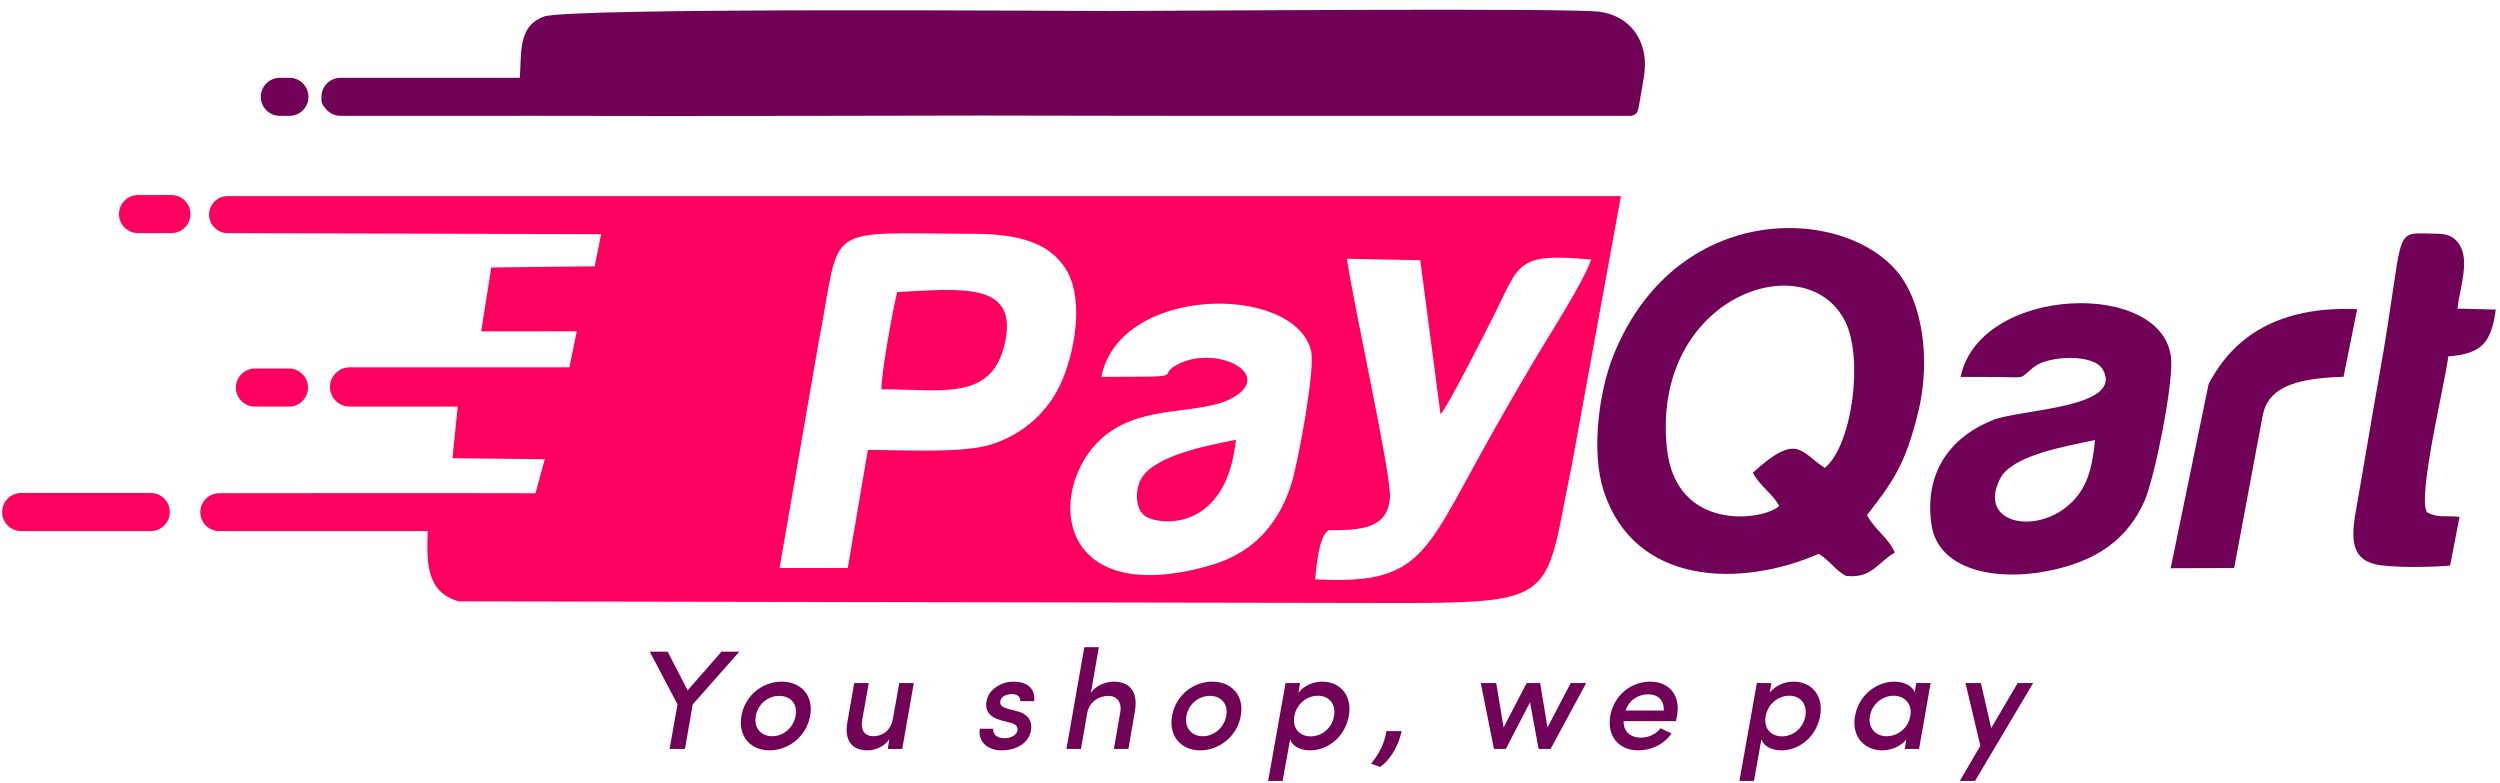 <svg width="249" height="78" viewBox="0 0 249 78" fill="none" xmlns="http://www.w3.org/2000/svg">
<path fill-rule="evenodd" clip-rule="evenodd" d="M68.221 74.593L68.993 70.167L73.634 64.909H71.855L68.489 68.761L66.498 64.909H64.718L67.48 70.152L66.694 74.593H68.221ZM76.906 73.329C75.827 73.329 75.055 72.528 75.279 71.29C75.503 70.096 76.511 69.31 77.606 69.31C78.714 69.31 79.457 70.068 79.246 71.29C79.022 72.528 77.986 73.329 76.906 73.329ZM76.651 74.736C78.518 74.736 80.326 73.37 80.69 71.29C81.069 69.21 79.709 67.891 77.858 67.891C75.995 67.891 74.228 69.21 73.848 71.29C73.484 73.37 74.788 74.736 76.651 74.736ZM88.939 71.558C88.715 72.865 87.803 73.329 86.961 73.329C86.177 73.329 85.672 72.768 85.881 71.683L86.528 68.031H85.082L84.41 71.854C84.058 73.722 84.817 74.736 86.429 74.736C87.129 74.736 88.056 74.383 88.575 73.638L88.42 74.593H89.863L91.014 68.031H89.57L88.939 71.558ZM100.58 71.966C101.043 72.079 101.42 72.303 101.351 72.737C101.252 73.23 100.705 73.526 100.048 73.526C99.276 73.526 98.884 73.146 98.925 72.584H97.593C97.369 73.975 98.505 74.736 99.725 74.736C101.239 74.736 102.459 74.019 102.683 72.753C102.795 72.107 102.655 71.178 101.308 70.841L100.356 70.588C100.02 70.489 99.681 70.348 99.64 70.083C99.597 69.871 99.64 69.675 99.793 69.491C99.977 69.266 100.412 69.126 100.789 69.126C101.239 69.126 101.644 69.338 101.632 69.83H103.006C103.159 68.424 102.108 67.891 100.944 67.891C99.737 67.891 98.574 68.649 98.309 69.618C98.041 70.685 98.406 71.374 99.737 71.755L100.58 71.966ZM108.279 71.066C108.506 69.774 109.57 69.31 110.398 69.31C111.225 69.31 111.757 69.915 111.577 70.941L110.945 74.593H112.389L113.033 70.856C113.369 68.986 112.6 67.891 110.917 67.891C110.242 67.891 109.135 68.228 108.646 69.029L109.446 64.46H107.999L106.22 74.593H107.663L108.279 71.066ZM119.796 73.329C118.716 73.329 117.944 72.528 118.169 71.29C118.393 70.096 119.403 69.31 120.496 69.31C121.603 69.31 122.347 70.068 122.138 71.29C121.911 72.528 120.875 73.329 119.796 73.329ZM119.543 74.736C121.407 74.736 123.218 73.37 123.582 71.29C123.958 69.21 122.599 67.891 120.748 67.891C118.884 67.891 117.117 69.21 116.738 71.29C116.374 73.37 117.677 74.736 119.543 74.736ZM129.489 68.031H128.042L126.306 77.783H127.75L128.493 73.651C128.773 74.383 129.585 74.736 130.482 74.736C132.236 74.736 133.96 73.414 134.339 71.318C134.718 69.254 133.455 67.891 131.704 67.891C130.805 67.891 129.865 68.284 129.318 69.001L129.489 68.031ZM128.913 71.346C129.137 70.068 130.201 69.294 131.268 69.294C132.376 69.294 133.091 70.124 132.867 71.346C132.643 72.556 131.632 73.342 130.54 73.342C129.545 73.342 128.689 72.653 128.913 71.346ZM137.455 76.392C138.184 75.902 139.194 74.692 139.599 72.822H138.087C137.876 74.172 137.231 75.269 136.557 76.055L137.455 76.392ZM157.985 68.031H156.442L154.13 72.457L153.399 68.031H152.055L149.756 72.457L149.025 68.031H147.485L148.801 74.593H149.98L152.391 69.943L153.246 74.593H154.438L157.985 68.031ZM167.034 71.29C167.41 69.21 166.206 67.891 164.355 67.891C162.489 67.891 160.765 69.21 160.386 71.29C160.022 73.37 161.297 74.736 163.148 74.736C164.383 74.736 165.687 74.215 166.486 73.049C166.107 72.88 165.715 72.697 165.391 72.528C164.956 73.133 164.172 73.47 163.444 73.47C162.377 73.47 161.677 72.837 161.717 71.826H166.919C166.962 71.671 166.99 71.446 167.034 71.29ZM161.913 70.772C162.237 69.759 163.136 69.154 164.144 69.154C165.139 69.154 165.755 69.746 165.715 70.772H161.913ZM176.429 68.031H174.985L173.246 77.783H174.692L175.433 73.651C175.716 74.383 176.528 74.736 177.424 74.736C179.179 74.736 180.902 73.414 181.282 71.318C181.659 69.254 180.398 67.891 178.646 67.891C177.748 67.891 176.808 68.284 176.261 69.001L176.429 68.031ZM175.856 71.346C176.08 70.068 177.144 69.294 178.211 69.294C179.319 69.294 180.034 70.124 179.81 71.346C179.583 72.556 178.575 73.342 177.48 73.342C176.485 73.342 175.632 72.653 175.856 71.346ZM189.712 74.593H191.14L192.291 68.031H190.86L190.707 68.957C190.412 68.199 189.46 67.891 188.688 67.891C186.921 67.891 185.142 69.21 184.762 71.305C184.383 73.398 185.73 74.736 187.482 74.736C188.296 74.736 189.305 74.368 189.865 73.651L189.712 74.593ZM186.249 71.29C186.473 70.083 187.525 69.294 188.617 69.294C189.585 69.294 190.496 70.011 190.272 71.29C190.048 72.584 188.968 73.329 187.902 73.329C186.822 73.329 186.023 72.5 186.249 71.29ZM202.501 68.031H200.961L198.323 72.52L197.299 68.031H195.759L197.243 74.276L195.196 77.783H196.711L202.501 68.031Z" fill="#710157"/>
<path fill-rule="evenodd" clip-rule="evenodd" d="M160.717 35.344C159.283 38.882 158.43 44.925 159.729 48.904C162.81 58.337 173.348 58.549 181.149 55.162C182.239 55.821 182.863 56.862 183.861 57.357C186.45 57.658 187.066 55.954 188.721 55.042C188.103 53.539 186.73 52.809 185.959 51.298C188.538 47.983 189.783 46.252 191.064 41.002C192.148 36.554 191.716 31.324 189.635 27.988C185.014 20.579 167.23 19.285 160.717 35.344ZM236.965 37.455C236.173 41.865 235.483 46.153 234.697 50.578C234.226 53.228 233.989 55.555 236.517 56.188C238.065 56.576 242.366 56.5 244.031 56.326L244.968 51.482C243.567 51.326 242.788 51.612 241.726 51.023C240.744 49.486 243.537 38.136 243.85 35.49C247.206 35.25 248.14 34.091 248.578 30.834L244.756 30.737C244.998 28.685 246.05 25.855 244.889 24.257C244.138 23.226 243.285 23.292 242.035 23.262C238.177 23.165 239.572 22.897 236.965 37.455ZM219.978 38.256L216.197 56.597L222.521 56.576L225.363 41.388C225.851 38.767 228.283 37.661 233.416 37.529L234.776 30.791C227.109 30.477 222.501 33.397 219.978 38.256ZM198.521 41.827C194.679 43.328 191.611 46.653 192.36 52.161C192.996 56.849 198.845 57.875 203.914 56.88C208.899 55.9 211.866 53.703 213.569 49.948C214.58 47.717 216.403 38.588 216.253 35.875C215.804 27.8 197.182 28.32 195.275 37.542C196.597 37.549 197.915 37.534 199.239 37.552C201.885 37.587 201.032 37.789 202.595 36.541C204.013 35.41 208.586 35.194 209.465 36.84C211.509 40.668 201.312 40.734 198.521 41.827ZM206.06 50.29C202.674 53.294 196.93 52.102 199.216 47.664C200.411 45.349 205.684 44.456 208.668 43.828C208.365 46.926 207.769 48.774 206.06 50.29ZM177.208 50.392C175.665 51.86 166.911 53.049 166.025 44.66C164.429 29.522 179.927 24.216 183.792 32.036C185.605 35.704 184.502 44.3 181.753 46.61C179.296 44.999 179.016 43.054 174.59 47.074C175.201 48.335 176.564 49.17 177.208 50.392Z" fill="#710157"/>
<path fill-rule="evenodd" clip-rule="evenodd" d="M113.937 51.314C115.192 52.363 122.128 53.179 123.098 43.802C120.376 44.343 114.93 45.364 113.657 47.697C113.041 48.828 113.081 50.596 113.937 51.314ZM147.754 44.703C141.827 55.387 141.333 58.258 130.981 57.699C131.136 56.408 131.329 53.44 132.325 52.809C135.436 52.807 138.265 52.728 138.441 49.496C138.568 47.187 134.754 30.112 134.156 25.773L141.46 25.916L143.477 41.263C144.073 40.727 148.088 32.83 148.844 31.309C151.388 26.189 151.062 25.168 158.479 25.852C157.761 28.006 154.519 33.037 153.16 35.316C151.377 38.312 149.483 41.59 147.754 44.703ZM130.581 34.938C131.031 36.791 129.231 46.406 128.552 48.427C127.197 52.46 124.615 55.162 120.48 56.334C104.384 60.9 104.195 47.725 110.339 43.162C114.265 40.247 119.666 41.367 122.779 39.614C126.922 37.284 121.328 34.423 117.537 36.179C114.645 37.516 119.273 37.534 109.692 37.534C111.538 28.318 128.961 28.279 130.581 34.938ZM106.367 27.177C107.969 30.222 106.96 35.329 105.667 38.172C104.427 40.906 102.057 43.195 98.78 44.252C95.857 45.193 89.81 44.798 86.439 44.818L84.44 56.574H77.644L81.563 33.935C83.877 22.047 81.614 23.252 97.066 23.29C101.446 23.3 104.789 24.175 106.367 27.177ZM161.44 19.538L22.661 19.533C21.65 19.533 20.823 20.362 20.823 21.376C20.823 22.389 21.65 23.216 22.661 23.218L59.875 23.323L59.228 26.526L48.932 26.641L47.926 33.001L57.449 32.996L56.715 36.584L42.877 36.587C40.188 36.584 37.502 36.587 34.816 36.587C33.744 36.587 32.866 37.468 32.866 38.542C32.866 39.619 33.744 40.497 34.816 40.497H45.591L45.064 45.637L54.264 45.737L53.334 49.129C42.831 49.096 32.329 49.126 21.826 49.126C20.792 49.126 19.947 49.976 19.947 51.012C19.947 52.049 20.792 52.896 21.826 52.896H42.595C42.488 56.237 42.511 58.973 45.686 59.894L116.491 60.019L139.258 60.06C145.817 60.06 149.453 59.966 151.637 58.983C154.863 57.533 154.927 54.149 156.561 46.275L161.44 19.538ZM17.08 23.218C18.119 23.218 18.969 22.366 18.969 21.325C18.969 20.281 18.119 19.428 17.08 19.428H13.742C12.701 19.428 11.85 20.281 11.85 21.325C11.85 22.366 12.701 23.218 13.742 23.218H17.08ZM28.79 40.497C29.828 40.497 30.681 39.645 30.681 38.603C30.681 37.559 29.828 36.707 28.79 36.707H25.385C24.344 36.707 23.494 37.559 23.494 38.603C23.494 39.645 24.344 40.497 25.385 40.497H28.79ZM16.912 51C16.912 49.958 16.061 49.103 15.02 49.103H2.104C1.062 49.103 0.212 49.958 0.212 51C0.212 52.044 1.062 52.896 2.104 52.896H15.02C16.061 52.896 16.912 52.044 16.912 51ZM87.801 38.774C93.718 38.749 98.696 39.997 100.048 34.344C101.568 27.981 95.742 28.78 89.372 29.086C88.993 30.367 87.684 37.718 87.801 38.774Z" fill="#FF005E"/>
<path fill-rule="evenodd" clip-rule="evenodd" d="M97.667 11.509C119.263 11.565 140.864 11.534 162.463 11.539C163.247 11.33 163.105 11.213 163.568 8.627C163.782 7.422 163.978 6.269 163.69 5.074C163.184 2.964 161.676 1.547 159.415 1.182C156.798 0.756 115.401 1.098 110.627 1.1C106.795 1.1 56.71 0.723 54.167 1.652C51.646 2.573 51.949 5.026 51.776 7.736L51.699 7.749L51.615 7.747H38.475C38.034 7.744 37.607 7.741 37.194 7.747H33.91C32.871 7.747 32.018 8.602 32.018 9.643V9.668C31.98 10.148 32.089 10.444 32.356 10.72C32.698 11.213 33.268 11.539 33.91 11.539H51.615L51.75 11.534C70.194 11.59 95.882 11.504 97.667 11.509ZM28.83 11.539C29.872 11.539 30.722 10.687 30.722 9.643C30.722 8.602 29.872 7.747 28.83 7.747H27.865C26.826 7.747 25.976 8.602 25.976 9.643C25.976 10.687 26.826 11.539 27.865 11.539H28.83Z" fill="#710157"/>
</svg>
